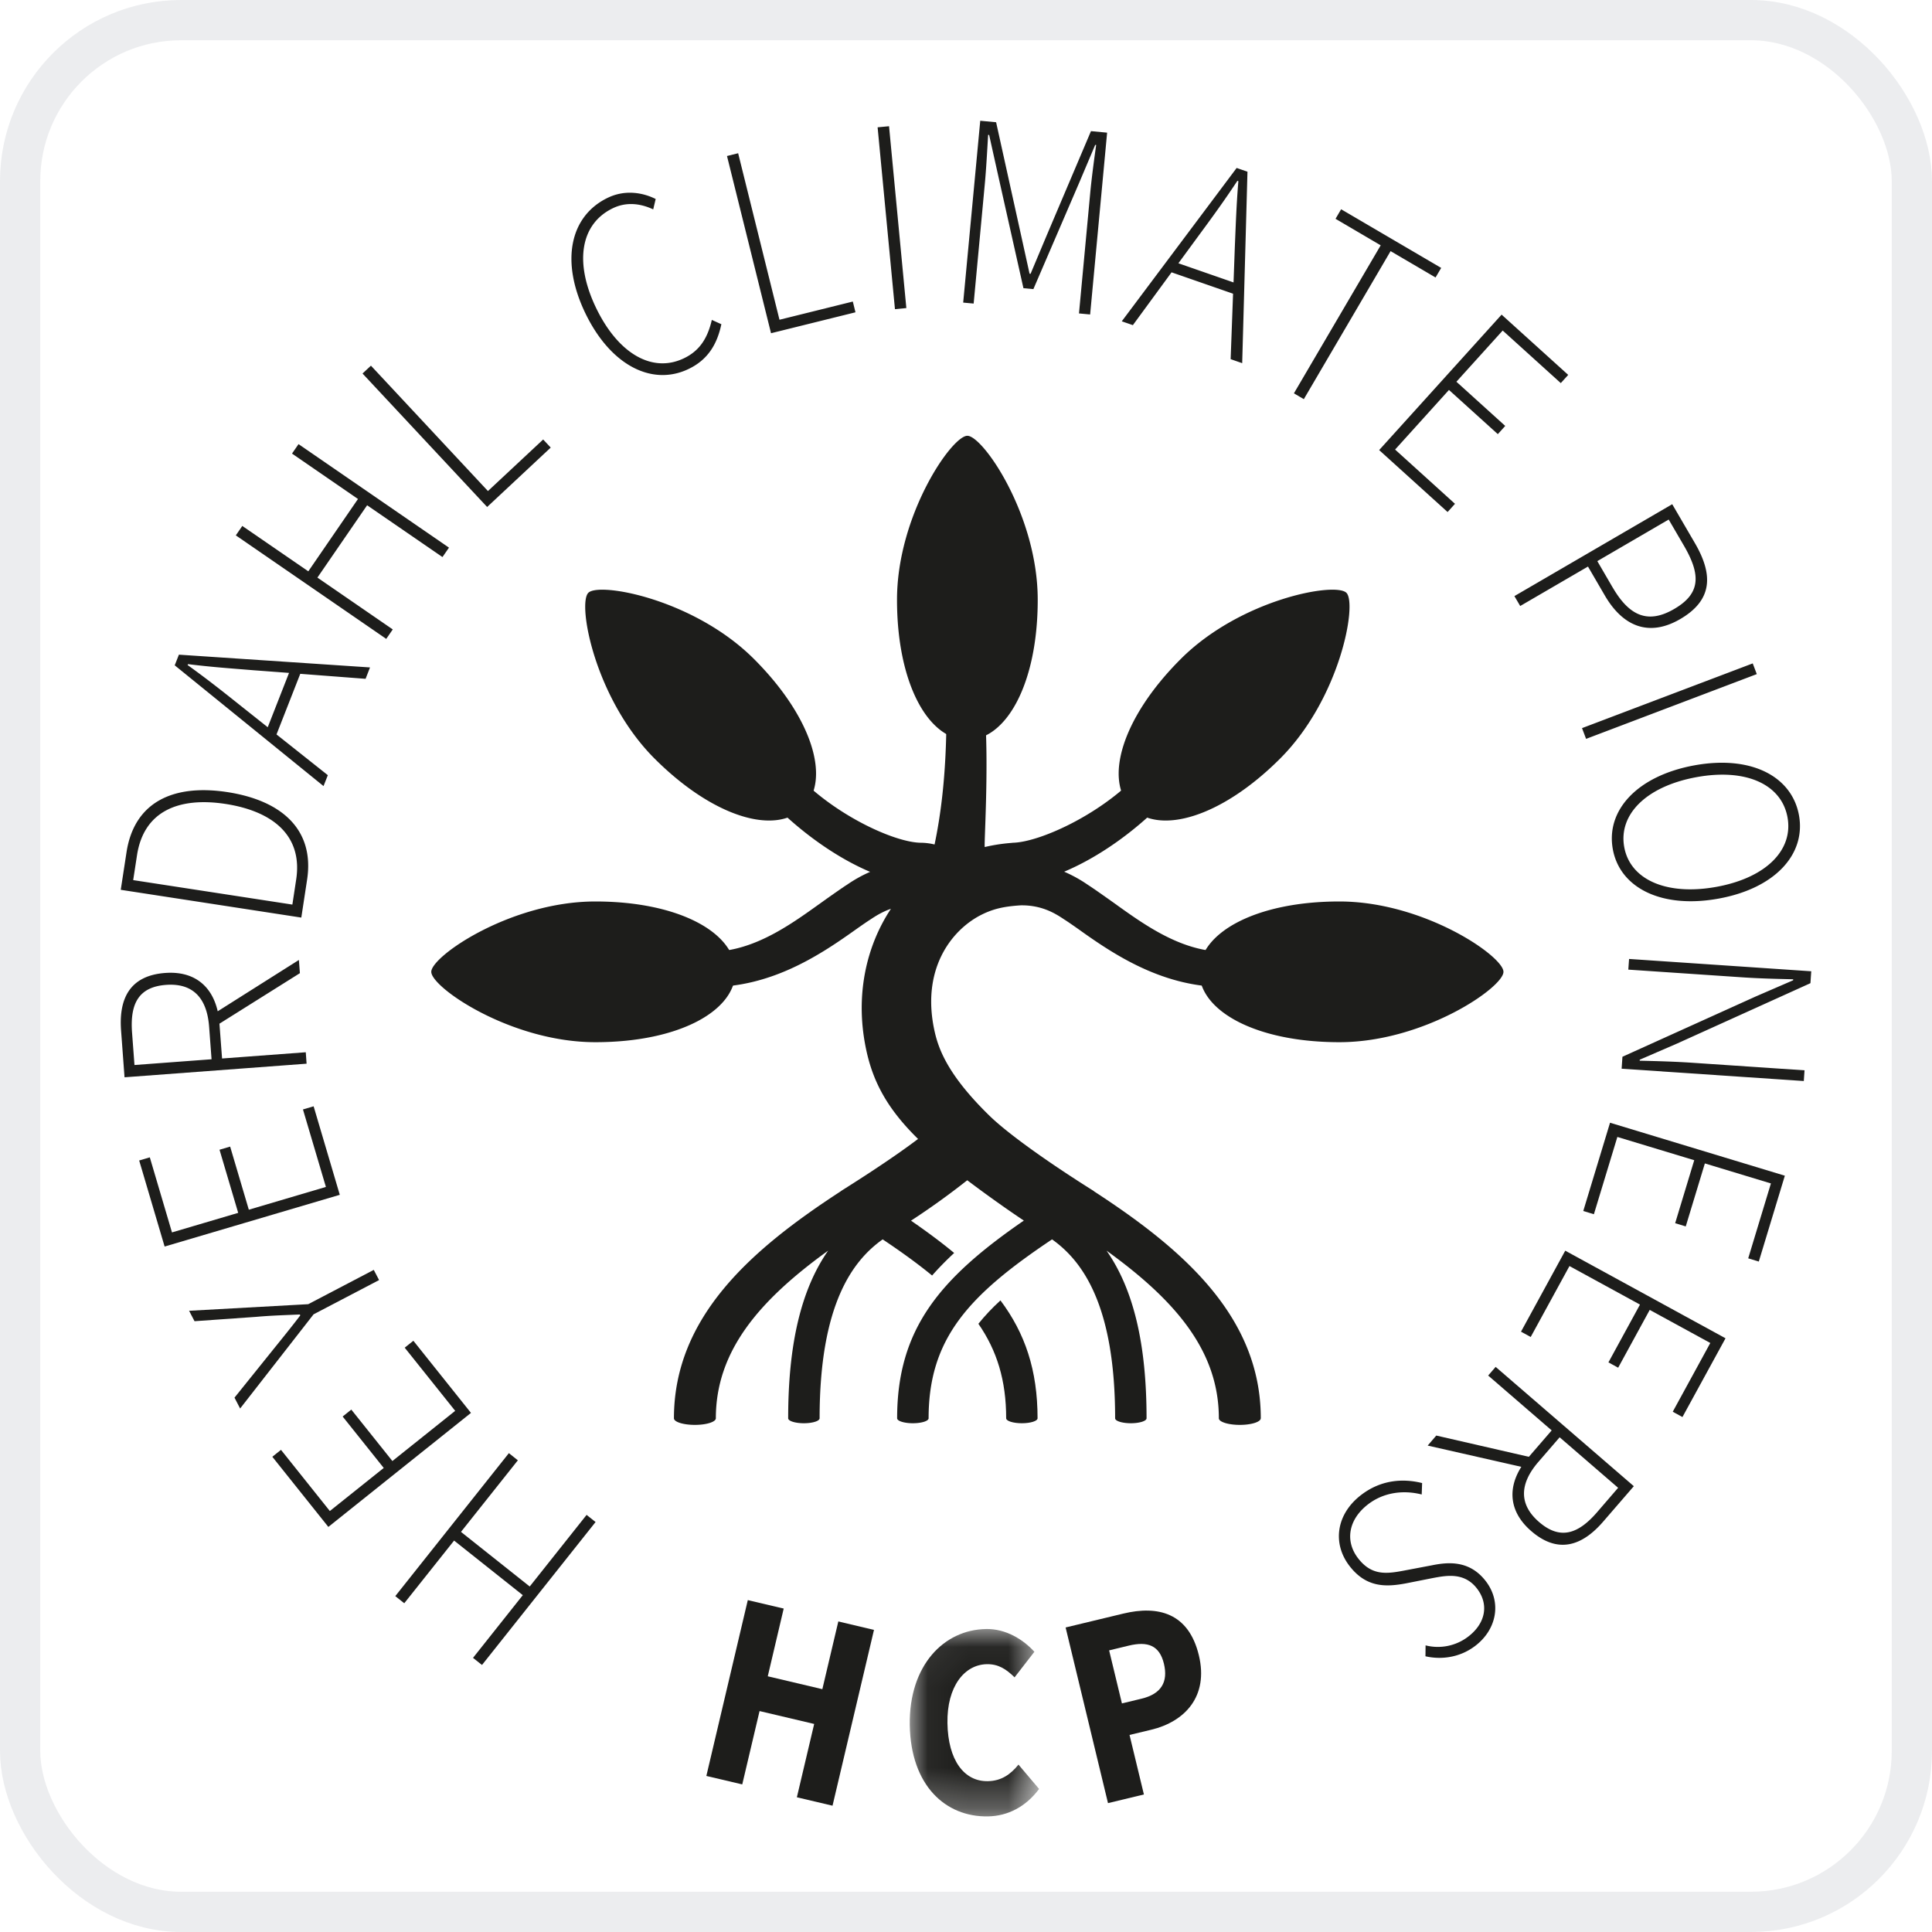 <svg xmlns="http://www.w3.org/2000/svg" xmlns:xlink="http://www.w3.org/1999/xlink" width="48" height="48" viewBox="0 0 48 48">
    <defs>
        <path id="a" d="M3.264 4.707H.05V.05h3.213z"/>
    </defs>
    <g fill="none" fill-rule="evenodd">
        <rect width="47" height="47" x=".5" y=".5" stroke="#3F4D60" stroke-opacity=".1" rx="4"/>
        <path fill="#1D1D1B" d="M24.856 32.308c-.208.19-.389.383-.548.581.46.665.69 1.403.69 2.348 0 .068.174.123.39.123.216 0 .39-.055.39-.123 0-1.198-.311-2.113-.922-2.929"/>
        <path fill="#1D1D1B" d="M27.188 29.603c-.01-.007-.017-.015-.027-.021-1.178-.74-2.143-1.437-2.581-1.865-1.004-.98-1.251-1.62-1.354-2.067-.357-1.549.401-2.543 1.159-2.924.32-.16.595-.208.974-.233.535-.008.872.21 1.088.355l.035.022c.135.09.279.191.431.3.856.606 2.029 1.353 3.509 1.353.288 0 .52-.15.52-.438 0-.288-.232-.439-.52-.439-1.149 0-2.123-.772-2.906-1.326-.164-.115-.317-.224-.46-.318l-.032-.021a3.392 3.392 0 0 0-.585-.324c.847-.356 1.708-.97 2.398-1.661.204-.203.286-.533.083-.737-.204-.202-.533-.12-.737.082-.94.94-2.367 1.58-3.015 1.597-.013 0-.025.003-.037.004a4.314 4.314 0 0 0-.664.102c-.026.006.103-1.893.006-3.288-.02-.286-.151-.52-.439-.52a.52.52 0 0 0-.52.52c0 1.535-.154 2.552-.295 3.225a1.477 1.477 0 0 0-.332-.043c-.625 0-2.042-.636-3.001-1.596-.204-.203-.534-.285-.737-.082-.203.204-.121.533.082.737.697.697 1.55 1.31 2.387 1.664a3.367 3.367 0 0 0-.574.32l-.032.02c-.143.095-.296.203-.459.318-.783.555-1.759 1.327-2.908 1.327-.287 0-.52.151-.52.439 0 .287.233.438.52.438 1.48 0 2.653-.748 3.51-1.354.153-.108.296-.21.431-.299l.034-.022c.126-.084.294-.193.515-.269-.607.914-.92 2.18-.596 3.585.18.78.55 1.427 1.27 2.133-.464.351-1.099.78-1.901 1.285-.01.006-.018.014-.027.02-2.179 1.419-4.137 3.095-4.137 5.635v.002c.003.09.235.162.521.162.288 0 .52-.074.52-.164v-.001c0-1.674 1.081-2.93 2.79-4.164-.671.962-.993 2.324-.993 4.165 0 .068.175.123.39.123.217 0 .391-.055.391-.123 0-2.834.826-3.92 1.567-4.445.464.31.871.605 1.228.898.169-.192.352-.378.548-.56-.32-.266-.678-.531-1.072-.803a18.811 18.811 0 0 0 1.397-1.004c.444.336.953.699 1.406 1.002-2.086 1.437-3.148 2.69-3.148 4.912 0 .068.175.123.391.123.216 0 .391-.055.391-.123 0-1.98.992-3.057 3.067-4.445.74.525 1.567 1.611 1.567 4.445 0 .068.175.123.39.123.216 0 .391-.055.391-.123 0-1.841-.322-3.203-.994-4.165 1.71 1.235 2.79 2.49 2.79 4.165 0 .09.234.164.521.164.288 0 .52-.074.52-.164h.001c0-2.54-1.958-4.216-4.136-5.634"/>
        <path fill="#1D1D1B" d="M10.715 24.145c0 .388 1.977 1.748 4.076 1.748 2.086 0 3.48-.782 3.48-1.748 0-.965-1.394-1.748-3.48-1.748-2.1 0-4.076 1.36-4.076 1.748M14.617 14.728c-.275.274.161 2.633 1.645 4.118 1.476 1.475 3.015 1.907 3.697 1.224.683-.682.25-2.221-1.225-3.696-1.484-1.485-3.843-1.92-4.117-1.646M37.353 24.145c0 .388-1.977 1.748-4.076 1.748-2.086 0-3.48-.782-3.48-1.748 0-.965 1.394-1.748 3.48-1.748 2.1 0 4.076 1.36 4.076 1.748M33.451 14.728c.275.274-.161 2.633-1.646 4.118-1.475 1.475-3.014 1.907-3.696 1.224-.683-.682-.25-2.221 1.225-3.696 1.484-1.485 3.843-1.92 4.117-1.646M24.034 10.827c-.388 0-1.748 1.976-1.748 4.075 0 2.086.783 3.48 1.748 3.48s1.748-1.394 1.748-3.48c0-2.1-1.36-4.075-1.748-4.075M11.975 41.366l-.223-.177 1.237-1.558-1.707-1.356-1.238 1.557-.223-.177 2.822-3.552.223.178-1.413 1.778 1.708 1.357 1.413-1.779.223.177zM8.158 37.936l-1.392-1.743.215-.172 1.214 1.52 1.339-1.07-1.021-1.278.215-.172 1.021 1.278 1.56-1.247-1.254-1.569.215-.172 1.431 1.792zM7.79 32.655l-1.824 2.339-.14-.27.97-1.206c.226-.28.443-.547.665-.838l-.012-.022c-.364.016-.717.026-1.073.058l-1.543.109-.135-.259 2.96-.164 1.628-.852.132.253-1.629.852zM4.09 30.97l-.632-2.138.264-.078.551 1.865 1.645-.486-.464-1.568.264-.078.464 1.568 1.915-.566-.57-1.925.265-.078.65 2.199zM5.196 25.514c-.053-.723-.405-1.094-1.071-1.045-.68.051-.898.465-.844 1.188l.06.803 1.915-.143-.06-.803zm2.255-1.336l-1.999 1.255.065.865 2.08-.155.02.284-4.523.338-.086-1.162c-.06-.81.23-1.366 1.095-1.43.72-.054 1.163.323 1.306.952l2.017-1.275.025.328zM7.358 21.855c.169-1.097-.582-1.7-1.752-1.881-1.164-.179-2.034.177-2.202 1.274l-.095.618 3.955.608.094-.619zM3 22.107l.143-.931c.19-1.244 1.153-1.704 2.508-1.496 1.361.21 2.169.942 1.978 2.18l-.143.937L3 22.107zM7.18 16.718l-.883-.066c-.559-.046-1.055-.08-1.626-.152l-.01.023c.468.336.858.643 1.297.994l.694.551.529-1.35zm.28.023l-.59 1.506 1.275 1.012-.107.271-3.697-3 .104-.265 4.748.317-.11.283-1.623-.124zM5.859 13.301l.161-.234 1.64 1.127 1.234-1.797-1.639-1.128.162-.235 3.738 2.572-.162.234-1.872-1.287-1.235 1.797 1.872 1.288-.162.235zM9.007 9.28l.209-.195 2.907 3.115 1.372-1.281.188.201-1.58 1.476zM15.1 4.914c.429-.208.872-.13 1.19.03l-.061.258c-.32-.15-.67-.19-1.004-.028-.804.388-.962 1.344-.414 2.479S16.208 9.28 16.995 8.9c.38-.183.583-.488.69-.952l.237.107c-.105.495-.332.88-.812 1.111-.904.436-1.938-.082-2.567-1.384-.625-1.296-.381-2.416.556-2.868M18.062 3.876l.277-.069 1.027 4.137 1.822-.452.066.267-2.098.52zM21.804 3.163l.284-.027.43 4.518-.283.027zM24.353 3l.395.037.604 2.733.227 1.03.025.003.408-.971 1.093-2.574.401.038-.422 4.517-.277-.026.277-2.968c.034-.37.097-.842.15-1.217L27.21 3.6l-.408.964-1.128 2.619-.247-.023-.624-2.783-.228-1.024-.025-.002c-.023.378-.048.852-.083 1.223l-.277 2.968-.26-.024L24.354 3zM30.647 7.017l.032-.885c.024-.56.04-1.058.088-1.631l-.024-.009c-.317.48-.608.882-.942 1.334l-.524.715 1.37.476zm-.012.28l-1.528-.531-.961 1.312-.276-.095 2.854-3.81.269.093-.131 4.757-.287-.1.06-1.626zM34.303 6.095l-1.122-.659.139-.237 2.486 1.457-.14.238-1.117-.655-2.156 3.678-.246-.145zM37.307 7.817l1.655 1.497-.185.204-1.443-1.306-1.15 1.272 1.213 1.098-.184.204-1.214-1.098-1.338 1.481 1.488 1.348-.184.204-1.7-1.539zM40.066 14.594c.42.723.888.91 1.53.535.661-.384.66-.85.243-1.568l-.381-.653-1.773 1.033.38.653zm1.48-2.067l.562.964c.459.787.445 1.419-.364 1.89-.768.447-1.418.194-1.873-.587l-.418-.718-1.684.98-.144-.246 3.921-2.283zM43.546 16.482l.101.266-4.241 1.609-.101-.267zM42.647 22.033c1.233-.225 1.911-.916 1.763-1.727-.149-.817-1.027-1.223-2.26-.998-1.24.226-1.945.922-1.796 1.739.148.81 1.054 1.212 2.293.986m-.55-3.018c1.408-.257 2.42.27 2.598 1.24.175.963-.586 1.813-1.994 2.07-1.415.259-2.456-.263-2.631-1.227-.177-.969.611-1.824 2.027-2.083M45 24.13l-.02.297-3.31 1.498-.931.403-.002.025c.44.01.882.022 1.321.052l2.775.187-.018.266-4.526-.306.02-.297 3.31-1.497.931-.403.002-.025c-.434-.01-.847-.02-1.287-.05l-2.81-.19.019-.265 4.526.306zM44.344 29.21l-.647 2.133-.263-.08.564-1.861-1.641-.497-.475 1.565-.263-.08.474-1.565-1.91-.578-.583 1.92-.264-.08.665-2.193zM42.87 33.249l-1.07 1.957-.241-.132.933-1.708-1.505-.822-.784 1.436-.242-.132.784-1.436-1.752-.957-.963 1.762-.241-.132 1.099-2.012zM38.222 36.319c-.474.548-.488 1.06.017 1.496.516.445.962.307 1.437-.241l.526-.61-1.453-1.255-.527.61zm-2.538-.653l2.3.528.567-.656-1.578-1.363.186-.215 3.433 2.964-.762.881c-.53.614-1.13.802-1.786.235-.547-.472-.592-1.052-.247-1.597l-2.327-.528.214-.249zM35.322 37.13c-.462-.117-.947-.05-1.327.24-.493.375-.584.91-.259 1.338.342.45.72.394 1.162.31l.68-.129c.386-.077.931-.138 1.34.4.395.52.27 1.194-.267 1.603-.394.3-.86.344-1.236.258l.003-.271a1.24 1.24 0 0 0 1.058-.217c.429-.326.523-.796.223-1.19-.317-.417-.763-.328-1.091-.268l-.676.134c-.498.093-.99.112-1.41-.44-.421-.554-.329-1.282.303-1.762.473-.36 1.009-.414 1.507-.29l-.01.283zM18.579 39.754l.892.21-.396 1.683 1.356.32.397-1.683.886.21-1.03 4.368-.886-.209.43-1.822-1.357-.32-.43 1.822-.892-.21z"/>
        <g transform="translate(22.552 40.421)">
            <mask id="b" fill="#fff">
                <use xlink:href="#a"/>
            </mask>
            <path fill="#1D1D1B" d="M1.941.051c.502-.008.928.26 1.206.566l-.492.635c-.208-.204-.402-.331-.687-.327-.564.01-.996.561-.981 1.463.015.923.414 1.454 1.003 1.444.334-.006.567-.168.762-.412l.512.605c-.328.439-.77.673-1.273.682-1.047.017-1.915-.761-1.94-2.27C.029.95.902.069 1.942.052" mask="url(#b)"/>
        </g>
        <path fill="#1D1D1B" d="M28.362 42.203c.488-.117.665-.415.555-.87-.11-.455-.403-.561-.873-.448l-.488.118.318 1.318.488-.118zm-1.887-1.769l1.434-.345c.856-.206 1.62-.023 1.876 1.035.247 1.024-.348 1.649-1.18 1.85l-.542.13.357 1.479-.892.215-1.053-4.364z"/>
    </g>
</svg>
